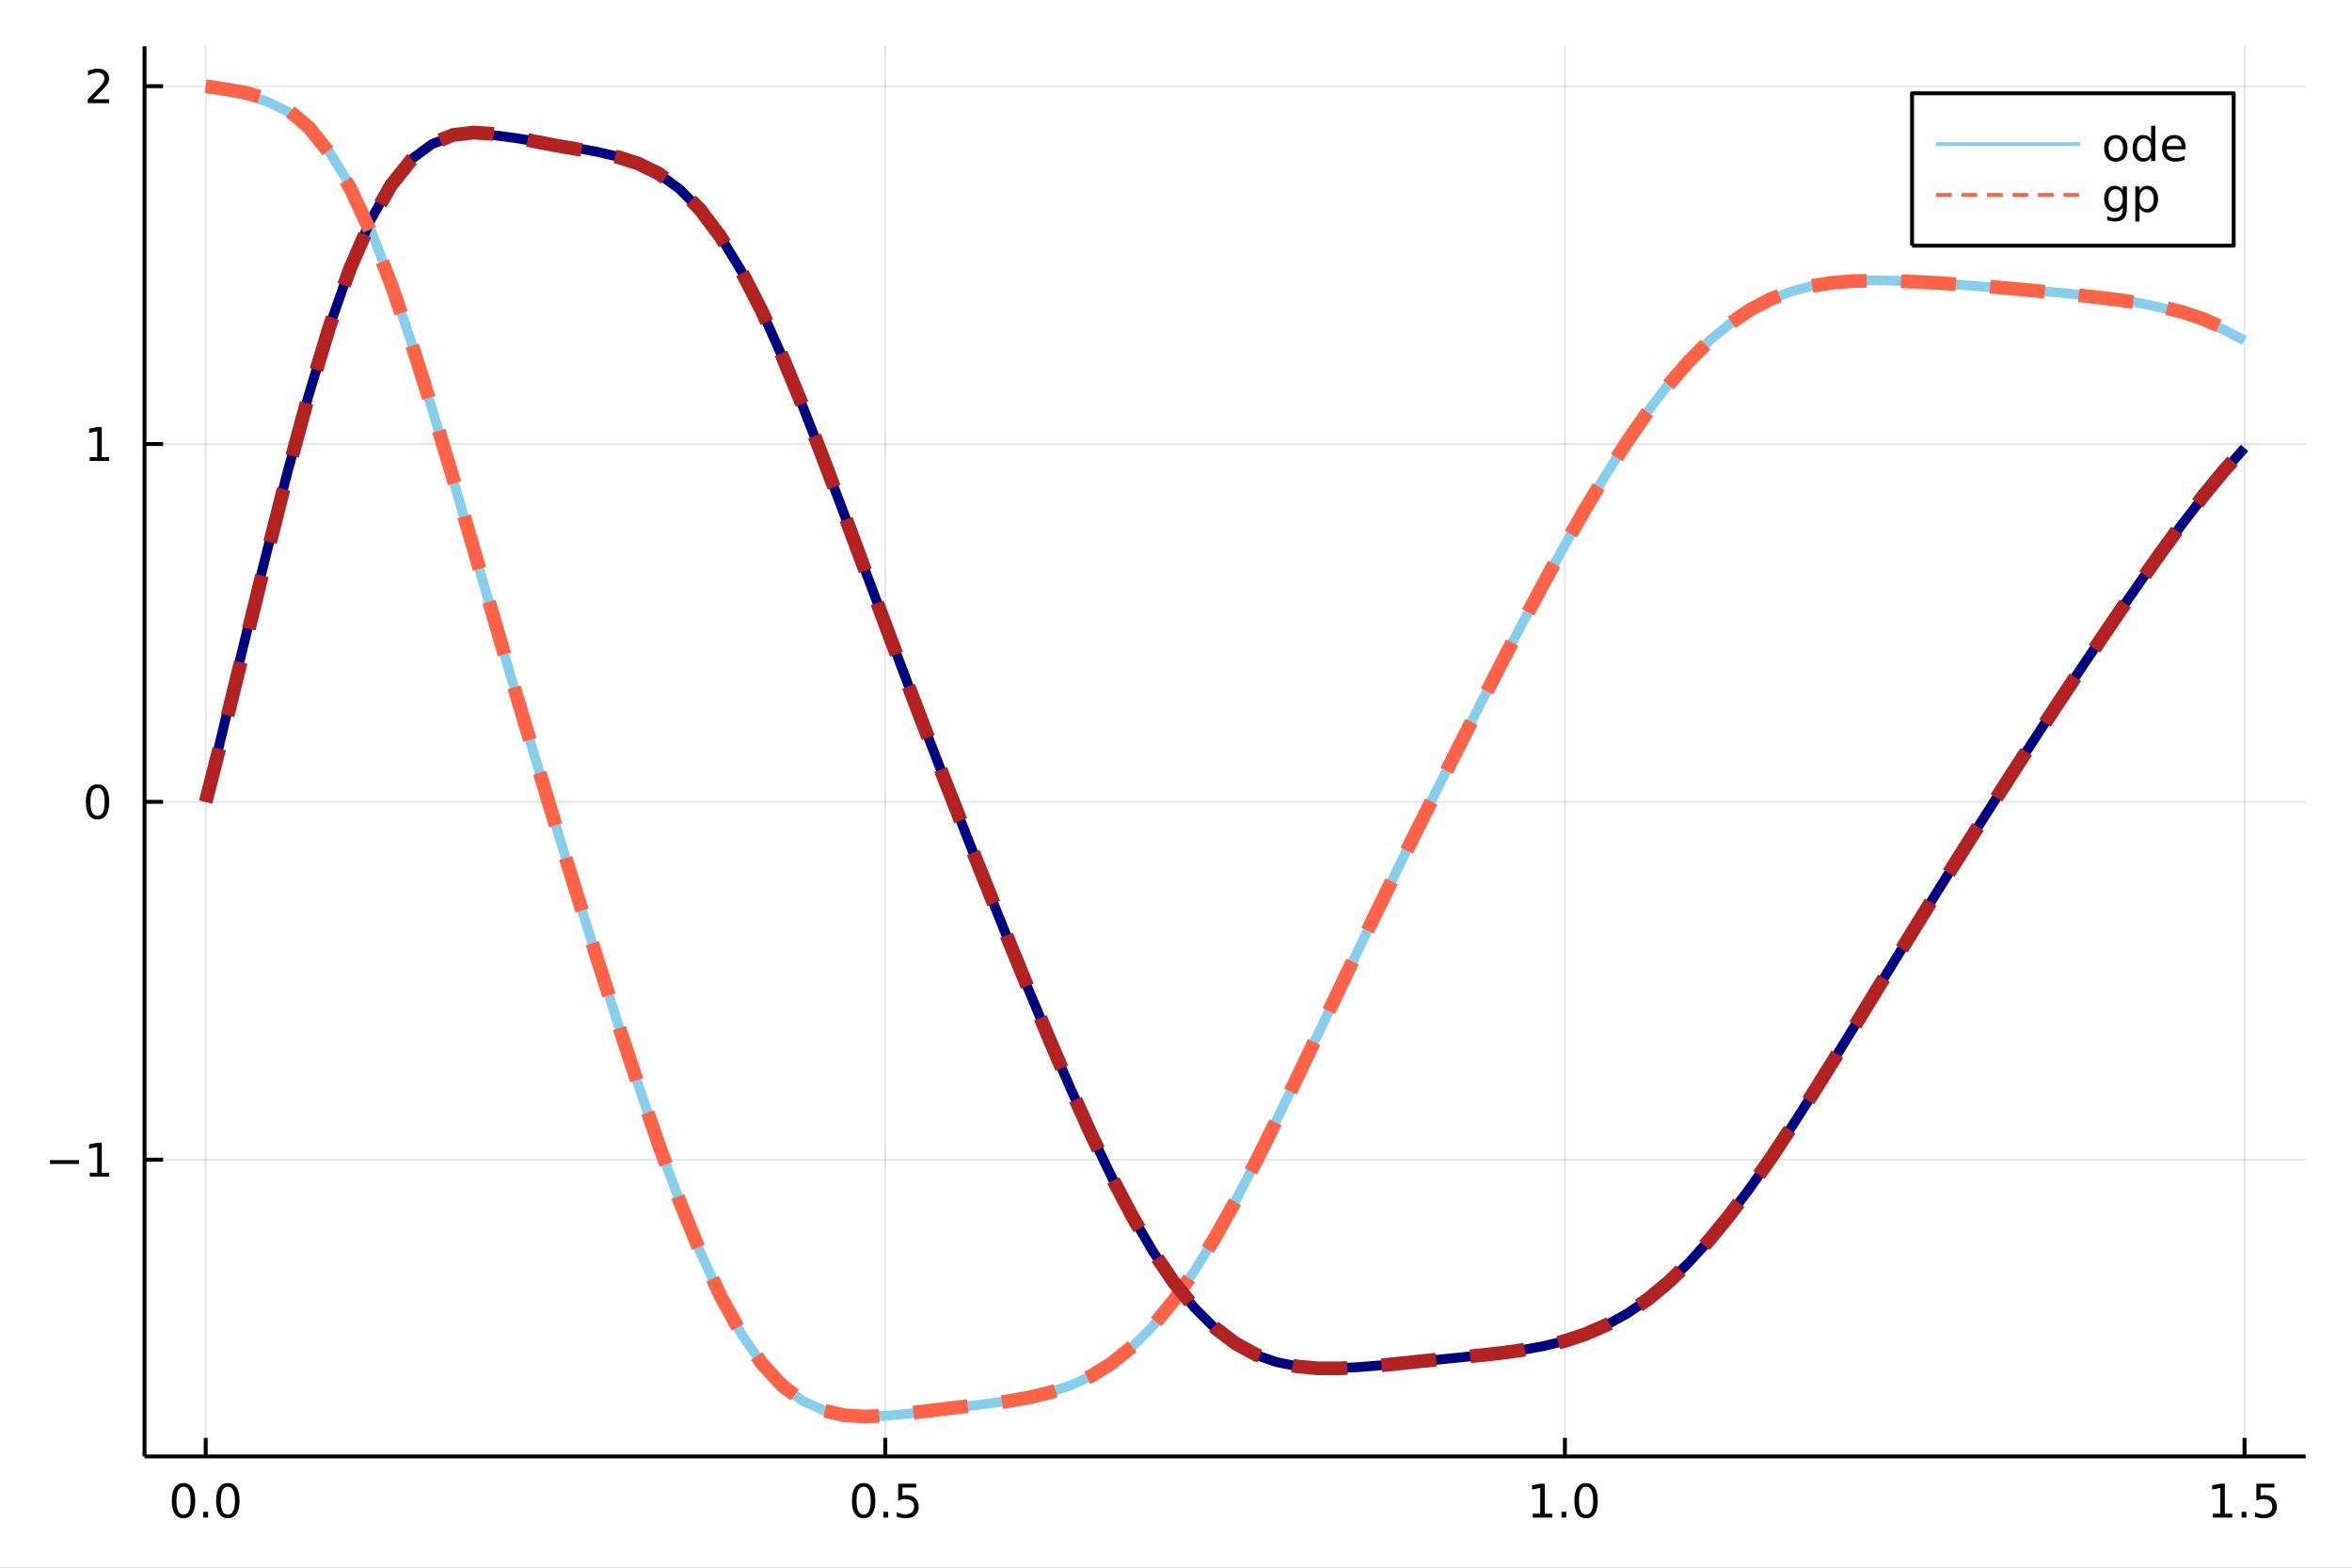 <?xml version="1.0" encoding="utf-8"?>
<svg xmlns="http://www.w3.org/2000/svg" xmlns:xlink="http://www.w3.org/1999/xlink" width="600" height="400" viewBox="0 0 2400 1600">
<rect x="0" y="0" width="2400" height="1600" fill="#808080" stroke="none"/>
<defs>
  <clipPath id="clip350">
    <rect x="0" y="0" width="2400" height="1600"/>
  </clipPath>
</defs>
<path clip-path="url(#clip350)" d="
M0 1600 L2400 1600 L2400 0 L0 0  Z
  " fill="#ffffff" fill-rule="evenodd" fill-opacity="1"/>
<defs>
  <clipPath id="clip351">
    <rect x="480" y="0" width="1681" height="1600"/>
  </clipPath>
</defs>
<path clip-path="url(#clip350)" d="
M147.478 1486.45 L2352.76 1486.45 L2352.76 47.244 L147.478 47.244  Z
  " fill="#ffffff" fill-rule="evenodd" fill-opacity="1"/>
<defs>
  <clipPath id="clip352">
    <rect x="147" y="47" width="2206" height="1440"/>
  </clipPath>
</defs>
<polyline clip-path="url(#clip352)" style="stroke:#000000; stroke-linecap:butt; stroke-linejoin:round; stroke-width:2; stroke-opacity:0.1; fill:none" points="
  209.891,1486.45 209.891,47.244 
  "/>
<polyline clip-path="url(#clip352)" style="stroke:#000000; stroke-linecap:butt; stroke-linejoin:round; stroke-width:2; stroke-opacity:0.1; fill:none" points="
  903.375,1486.45 903.375,47.244 
  "/>
<polyline clip-path="url(#clip352)" style="stroke:#000000; stroke-linecap:butt; stroke-linejoin:round; stroke-width:2; stroke-opacity:0.1; fill:none" points="
  1596.86,1486.45 1596.86,47.244 
  "/>
<polyline clip-path="url(#clip352)" style="stroke:#000000; stroke-linecap:butt; stroke-linejoin:round; stroke-width:2; stroke-opacity:0.1; fill:none" points="
  2290.34,1486.45 2290.34,47.244 
  "/>
<polyline clip-path="url(#clip350)" style="stroke:#000000; stroke-linecap:butt; stroke-linejoin:round; stroke-width:4; stroke-opacity:1; fill:none" points="
  147.478,1486.45 2352.76,1486.45 
  "/>
<polyline clip-path="url(#clip350)" style="stroke:#000000; stroke-linecap:butt; stroke-linejoin:round; stroke-width:4; stroke-opacity:1; fill:none" points="
  209.891,1486.45 209.891,1467.55 
  "/>
<polyline clip-path="url(#clip350)" style="stroke:#000000; stroke-linecap:butt; stroke-linejoin:round; stroke-width:4; stroke-opacity:1; fill:none" points="
  903.375,1486.45 903.375,1467.55 
  "/>
<polyline clip-path="url(#clip350)" style="stroke:#000000; stroke-linecap:butt; stroke-linejoin:round; stroke-width:4; stroke-opacity:1; fill:none" points="
  1596.86,1486.45 1596.86,1467.55 
  "/>
<polyline clip-path="url(#clip350)" style="stroke:#000000; stroke-linecap:butt; stroke-linejoin:round; stroke-width:4; stroke-opacity:1; fill:none" points="
  2290.34,1486.45 2290.34,1467.55 
  "/>
<path clip-path="url(#clip350)" d="M187.276 1517.37 Q183.665 1517.37 181.836 1520.93 Q180.03 1524.47 180.03 1531.6 Q180.03 1538.71 181.836 1542.27 Q183.665 1545.82 187.276 1545.82 Q190.91 1545.82 192.716 1542.27 Q194.544 1538.71 194.544 1531.6 Q194.544 1524.47 192.716 1520.93 Q190.91 1517.37 187.276 1517.37 M187.276 1513.66 Q193.086 1513.66 196.142 1518.27 Q199.22 1522.85 199.22 1531.6 Q199.22 1540.33 196.142 1544.94 Q193.086 1549.52 187.276 1549.52 Q181.466 1549.52 178.387 1544.94 Q175.331 1540.33 175.331 1531.6 Q175.331 1522.85 178.387 1518.27 Q181.466 1513.66 187.276 1513.66 Z" fill="#000000" fill-rule="evenodd" fill-opacity="1" /><path clip-path="url(#clip350)" d="M207.438 1542.97 L212.322 1542.97 L212.322 1548.85 L207.438 1548.85 L207.438 1542.97 Z" fill="#000000" fill-rule="evenodd" fill-opacity="1" /><path clip-path="url(#clip350)" d="M232.507 1517.37 Q228.896 1517.37 227.067 1520.93 Q225.262 1524.47 225.262 1531.6 Q225.262 1538.71 227.067 1542.27 Q228.896 1545.82 232.507 1545.82 Q236.141 1545.82 237.947 1542.27 Q239.776 1538.71 239.776 1531.6 Q239.776 1524.47 237.947 1520.93 Q236.141 1517.37 232.507 1517.37 M232.507 1513.66 Q238.317 1513.66 241.373 1518.27 Q244.451 1522.85 244.451 1531.6 Q244.451 1540.33 241.373 1544.94 Q238.317 1549.52 232.507 1549.52 Q226.697 1549.52 223.618 1544.94 Q220.563 1540.33 220.563 1531.6 Q220.563 1522.85 223.618 1518.27 Q226.697 1513.66 232.507 1513.66 Z" fill="#000000" fill-rule="evenodd" fill-opacity="1" /><path clip-path="url(#clip350)" d="M881.257 1517.37 Q877.646 1517.37 875.817 1520.93 Q874.012 1524.47 874.012 1531.6 Q874.012 1538.71 875.817 1542.27 Q877.646 1545.82 881.257 1545.82 Q884.891 1545.82 886.697 1542.27 Q888.526 1538.71 888.526 1531.6 Q888.526 1524.47 886.697 1520.93 Q884.891 1517.37 881.257 1517.37 M881.257 1513.66 Q887.067 1513.66 890.123 1518.27 Q893.202 1522.85 893.202 1531.6 Q893.202 1540.33 890.123 1544.94 Q887.067 1549.52 881.257 1549.52 Q875.447 1549.52 872.368 1544.94 Q869.313 1540.33 869.313 1531.6 Q869.313 1522.85 872.368 1518.27 Q875.447 1513.66 881.257 1513.66 Z" fill="#000000" fill-rule="evenodd" fill-opacity="1" /><path clip-path="url(#clip350)" d="M901.419 1542.97 L906.303 1542.97 L906.303 1548.85 L901.419 1548.85 L901.419 1542.97 Z" fill="#000000" fill-rule="evenodd" fill-opacity="1" /><path clip-path="url(#clip350)" d="M916.535 1514.29 L934.891 1514.29 L934.891 1518.22 L920.817 1518.22 L920.817 1526.7 Q921.836 1526.35 922.854 1526.19 Q923.873 1526 924.891 1526 Q930.678 1526 934.058 1529.17 Q937.437 1532.34 937.437 1537.76 Q937.437 1543.34 933.965 1546.44 Q930.493 1549.52 924.174 1549.52 Q921.998 1549.52 919.729 1549.15 Q917.484 1548.78 915.076 1548.04 L915.076 1543.34 Q917.16 1544.47 919.382 1545.03 Q921.604 1545.58 924.081 1545.58 Q928.086 1545.58 930.424 1543.48 Q932.762 1541.37 932.762 1537.76 Q932.762 1534.15 930.424 1532.04 Q928.086 1529.94 924.081 1529.94 Q922.206 1529.94 920.331 1530.35 Q918.479 1530.77 916.535 1531.65 L916.535 1514.29 Z" fill="#000000" fill-rule="evenodd" fill-opacity="1" /><path clip-path="url(#clip350)" d="M1564.01 1544.91 L1571.65 1544.91 L1571.65 1518.55 L1563.34 1520.21 L1563.34 1515.95 L1571.6 1514.29 L1576.28 1514.29 L1576.28 1544.91 L1583.92 1544.91 L1583.92 1548.85 L1564.01 1548.85 L1564.01 1544.91 Z" fill="#000000" fill-rule="evenodd" fill-opacity="1" /><path clip-path="url(#clip350)" d="M1593.36 1542.97 L1598.25 1542.97 L1598.25 1548.85 L1593.36 1548.85 L1593.36 1542.97 Z" fill="#000000" fill-rule="evenodd" fill-opacity="1" /><path clip-path="url(#clip350)" d="M1618.43 1517.37 Q1614.82 1517.37 1612.99 1520.93 Q1611.19 1524.47 1611.19 1531.6 Q1611.19 1538.71 1612.99 1542.27 Q1614.82 1545.82 1618.43 1545.82 Q1622.07 1545.82 1623.87 1542.27 Q1625.7 1538.71 1625.7 1531.6 Q1625.7 1524.47 1623.87 1520.93 Q1622.07 1517.37 1618.43 1517.37 M1618.43 1513.66 Q1624.24 1513.66 1627.3 1518.27 Q1630.38 1522.85 1630.38 1531.6 Q1630.38 1540.33 1627.3 1544.94 Q1624.24 1549.52 1618.43 1549.52 Q1612.62 1549.52 1609.54 1544.94 Q1606.49 1540.33 1606.49 1531.6 Q1606.49 1522.85 1609.54 1518.27 Q1612.62 1513.66 1618.43 1513.66 Z" fill="#000000" fill-rule="evenodd" fill-opacity="1" /><path clip-path="url(#clip350)" d="M2257.99 1544.91 L2265.63 1544.91 L2265.63 1518.55 L2257.32 1520.21 L2257.32 1515.95 L2265.59 1514.29 L2270.26 1514.29 L2270.26 1544.91 L2277.9 1544.91 L2277.9 1548.85 L2257.99 1548.85 L2257.99 1544.91 Z" fill="#000000" fill-rule="evenodd" fill-opacity="1" /><path clip-path="url(#clip350)" d="M2287.34 1542.97 L2292.23 1542.97 L2292.23 1548.85 L2287.34 1548.85 L2287.34 1542.97 Z" fill="#000000" fill-rule="evenodd" fill-opacity="1" /><path clip-path="url(#clip350)" d="M2302.46 1514.29 L2320.82 1514.29 L2320.82 1518.22 L2306.74 1518.22 L2306.74 1526.7 Q2307.76 1526.35 2308.78 1526.19 Q2309.8 1526 2310.82 1526 Q2316.6 1526 2319.98 1529.17 Q2323.36 1532.34 2323.36 1537.76 Q2323.36 1543.34 2319.89 1546.44 Q2316.42 1549.52 2310.1 1549.52 Q2307.92 1549.52 2305.65 1549.15 Q2303.41 1548.78 2301 1548.04 L2301 1543.34 Q2303.09 1544.47 2305.31 1545.03 Q2307.53 1545.58 2310.01 1545.58 Q2314.01 1545.58 2316.35 1543.48 Q2318.69 1541.37 2318.69 1537.76 Q2318.69 1534.15 2316.35 1532.04 Q2314.01 1529.94 2310.01 1529.94 Q2308.13 1529.94 2306.26 1530.35 Q2304.4 1530.77 2302.46 1531.65 L2302.46 1514.29 Z" fill="#000000" fill-rule="evenodd" fill-opacity="1" /><polyline clip-path="url(#clip352)" style="stroke:#000000; stroke-linecap:butt; stroke-linejoin:round; stroke-width:2; stroke-opacity:0.1; fill:none" points="
  147.478,1183.58 2352.76,1183.58 
  "/>
<polyline clip-path="url(#clip352)" style="stroke:#000000; stroke-linecap:butt; stroke-linejoin:round; stroke-width:2; stroke-opacity:0.1; fill:none" points="
  147.478,818.38 2352.76,818.38 
  "/>
<polyline clip-path="url(#clip352)" style="stroke:#000000; stroke-linecap:butt; stroke-linejoin:round; stroke-width:2; stroke-opacity:0.1; fill:none" points="
  147.478,453.178 2352.76,453.178 
  "/>
<polyline clip-path="url(#clip352)" style="stroke:#000000; stroke-linecap:butt; stroke-linejoin:round; stroke-width:2; stroke-opacity:0.1; fill:none" points="
  147.478,87.976 2352.76,87.976 
  "/>
<polyline clip-path="url(#clip350)" style="stroke:#000000; stroke-linecap:butt; stroke-linejoin:round; stroke-width:4; stroke-opacity:1; fill:none" points="
  147.478,1486.45 147.478,47.244 
  "/>
<polyline clip-path="url(#clip350)" style="stroke:#000000; stroke-linecap:butt; stroke-linejoin:round; stroke-width:4; stroke-opacity:1; fill:none" points="
  147.478,1183.58 166.376,1183.58 
  "/>
<polyline clip-path="url(#clip350)" style="stroke:#000000; stroke-linecap:butt; stroke-linejoin:round; stroke-width:4; stroke-opacity:1; fill:none" points="
  147.478,818.38 166.376,818.38 
  "/>
<polyline clip-path="url(#clip350)" style="stroke:#000000; stroke-linecap:butt; stroke-linejoin:round; stroke-width:4; stroke-opacity:1; fill:none" points="
  147.478,453.178 166.376,453.178 
  "/>
<polyline clip-path="url(#clip350)" style="stroke:#000000; stroke-linecap:butt; stroke-linejoin:round; stroke-width:4; stroke-opacity:1; fill:none" points="
  147.478,87.976 166.376,87.976 
  "/>
<path clip-path="url(#clip350)" d="M50.992 1184.03 L80.668 1184.03 L80.668 1187.97 L50.992 1187.97 L50.992 1184.03 Z" fill="#000000" fill-rule="evenodd" fill-opacity="1" /><path clip-path="url(#clip350)" d="M91.571 1196.93 L99.21 1196.93 L99.21 1170.56 L90.899 1172.23 L90.899 1167.97 L99.163 1166.3 L103.839 1166.3 L103.839 1196.93 L111.478 1196.93 L111.478 1200.86 L91.571 1200.86 L91.571 1196.93 Z" fill="#000000" fill-rule="evenodd" fill-opacity="1" /><path clip-path="url(#clip350)" d="M99.534 804.178 Q95.922 804.178 94.094 807.743 Q92.288 811.285 92.288 818.414 Q92.288 825.521 94.094 829.086 Q95.922 832.627 99.534 832.627 Q103.168 832.627 104.973 829.086 Q106.802 825.521 106.802 818.414 Q106.802 811.285 104.973 807.743 Q103.168 804.178 99.534 804.178 M99.534 800.475 Q105.344 800.475 108.399 805.081 Q111.478 809.664 111.478 818.414 Q111.478 827.141 108.399 831.748 Q105.344 836.331 99.534 836.331 Q93.723 836.331 90.645 831.748 Q87.589 827.141 87.589 818.414 Q87.589 809.664 90.645 805.081 Q93.723 800.475 99.534 800.475 Z" fill="#000000" fill-rule="evenodd" fill-opacity="1" /><path clip-path="url(#clip350)" d="M91.571 466.523 L99.21 466.523 L99.21 440.157 L90.899 441.824 L90.899 437.565 L99.163 435.898 L103.839 435.898 L103.839 466.523 L111.478 466.523 L111.478 470.458 L91.571 470.458 L91.571 466.523 Z" fill="#000000" fill-rule="evenodd" fill-opacity="1" /><path clip-path="url(#clip350)" d="M95.159 101.321 L111.478 101.321 L111.478 105.256 L89.534 105.256 L89.534 101.321 Q92.196 98.567 96.779 93.937 Q101.385 89.284 102.566 87.942 Q104.811 85.418 105.691 83.682 Q106.594 81.923 106.594 80.233 Q106.594 77.479 104.649 75.743 Q102.728 74.006 99.626 74.006 Q97.427 74.006 94.973 74.77 Q92.543 75.534 89.765 77.085 L89.765 72.363 Q92.589 71.229 95.043 70.65 Q97.496 70.071 99.534 70.071 Q104.904 70.071 108.098 72.757 Q111.293 75.442 111.293 79.932 Q111.293 82.062 110.483 83.983 Q109.696 85.881 107.589 88.474 Q107.01 89.145 103.909 92.363 Q100.807 95.557 95.159 101.321 Z" fill="#000000" fill-rule="evenodd" fill-opacity="1" /><polyline clip-path="url(#clip352)" style="stroke:#87ceeb; stroke-linecap:butt; stroke-linejoin:round; stroke-width:10; stroke-opacity:1; fill:none" points="
  209.891,87.976 230.906,92.402 251.921,97.271 272.935,103.852 293.95,114.075 314.965,130.248 335.979,154.649 356.994,188.935 378.009,233.649 399.023,288.027 
  420.038,350.22 441.053,417.814 462.067,488.518 483.082,560.442 504.097,632.353 525.111,703.543 546.126,773.715 567.141,842.825 588.155,910.881 609.17,977.805 
  630.185,1043.39 651.199,1107.11 672.214,1168.12 693.229,1225.33 714.243,1277.35 735.258,1322.9 756.272,1361.12 777.287,1391.61 798.302,1414.37 819.316,1429.88 
  840.331,1439.36 861.346,1444.21 882.36,1445.72 903.375,1445.02 924.39,1443.08 945.404,1440.55 966.419,1437.85 987.434,1435.17 1008.45,1432.47 1029.46,1429.49 
  1050.48,1425.83 1071.49,1420.88 1092.51,1413.96 1113.52,1404.39 1134.54,1391.41 1155.55,1374.47 1176.57,1353.22 1197.58,1327.51 1218.59,1297.43 1239.61,1263.29 
  1260.62,1225.64 1281.64,1185.26 1302.65,1143.06 1323.67,1099.75 1344.68,1055.88 1365.7,1011.89 1386.71,968.067 1407.73,924.605 1428.74,881.588 1449.76,839.022 
  1470.77,796.913 1491.79,755.277 1512.8,714.145 1533.81,673.556 1554.83,633.564 1575.84,594.311 1596.86,556.086 1617.87,519.217 1638.89,484.059 1659.9,451.001 
  1680.92,420.458 1701.93,392.89 1722.95,368.699 1743.96,347.945 1764.98,330.587 1785.99,316.514 1807.01,305.544 1828.02,297.423 1849.03,291.828 1870.05,288.364 
  1891.06,286.582 1912.08,286.066 1933.09,286.457 1954.11,287.457 1975.12,288.828 1996.14,290.392 2017.15,292.032 2038.17,293.673 2059.18,295.306 2080.2,296.969 
  2101.21,298.735 2122.23,300.715 2143.24,303.056 2164.25,305.945 2185.27,309.604 2206.28,314.261 2227.3,320.135 2248.31,327.498 2269.33,336.57 2290.34,347.508 
  
  "/>
<polyline clip-path="url(#clip352)" style="stroke:#000080; stroke-linecap:butt; stroke-linejoin:round; stroke-width:10; stroke-opacity:1; fill:none" points="
  209.891,818.38 230.906,730.647 251.921,644.584 272.935,560.59 293.95,479.638 314.965,403.369 335.979,333.987 356.994,273.837 378.009,224.825 399.023,187.815 
  420.038,162.382 441.053,146.936 462.067,139.258 483.082,136.989 504.097,138.031 525.111,140.77 546.126,144.139 567.141,147.593 588.155,151.06 609.17,154.891 
  630.185,159.824 651.199,166.942 672.214,177.51 693.229,192.803 714.243,213.969 735.258,241.706 756.272,276.285 777.287,317.409 798.302,364.209 819.316,415.274 
  840.331,469.157 861.346,524.664 882.36,580.843 903.375,637 924.39,692.703 945.404,747.783 966.419,802.174 987.434,855.84 1008.45,908.774 1029.46,960.987 
  1050.48,1012.35 1071.49,1062.56 1092.51,1111.22 1113.52,1157.78 1134.54,1201.54 1155.55,1241.63 1176.57,1277.4 1197.58,1308.43 1218.59,1334.47 1239.61,1355.47 
  1260.62,1371.51 1281.64,1382.87 1302.65,1390.2 1323.67,1394.39 1344.68,1396.2 1365.7,1396.3 1386.71,1395.27 1407.73,1393.58 1428.74,1391.58 1449.76,1389.46 
  1470.77,1387.34 1491.79,1385.23 1512.8,1383.05 1533.81,1380.59 1554.83,1377.56 1575.84,1373.67 1596.86,1368.48 1617.87,1361.54 1638.89,1352.48 1659.9,1340.93 
  1680.92,1326.62 1701.93,1309.3 1722.95,1288.99 1743.96,1265.86 1764.98,1240.15 1785.99,1212.11 1807.01,1182.07 1828.02,1150.36 1849.03,1117.39 1870.05,1083.6 
  1891.06,1049.41 1912.08,1015.07 1933.09,980.75 1954.11,946.599 1975.12,912.705 1996.14,879.114 2017.15,845.831 2038.17,812.863 2059.18,780.195 2080.2,747.823 
  2101.21,715.768 2122.23,684.071 2143.24,652.799 2164.25,622.039 2185.27,591.902 2206.28,562.523 2227.3,534.116 2248.31,506.931 2269.33,481.201 2290.34,457.142 
  
  "/>
<polyline clip-path="url(#clip352)" style="stroke:#ff6347; stroke-linecap:butt; stroke-linejoin:round; stroke-width:14; stroke-opacity:1; fill:none" stroke-dasharray="56, 35" points="
  209.891,87.983 230.906,91.175 251.921,94.882 272.935,101.121 293.95,112.09 314.965,129.842 335.979,155.982 356.994,191.426 378.009,236.284 399.023,289.858 
  420.038,350.788 441.053,417.278 462.067,487.386 483.082,559.302 504.097,631.572 525.111,703.215 546.126,773.73 567.141,842.989 588.155,911.054 609.17,977.958 
  630.185,1043.52 651.199,1107.23 672.214,1168.21 693.229,1225.29 714.243,1277.19 735.258,1322.73 756.272,1360.98 777.287,1391.48 798.302,1414.3 819.316,1430.02 
  840.331,1439.63 861.346,1444.42 882.36,1445.71 903.375,1444.78 924.39,1442.67 945.404,1440.13 966.419,1437.58 987.434,1435.14 1008.45,1432.68 1029.46,1429.87 
  1050.48,1426.22 1071.49,1421.15 1092.51,1414.05 1113.52,1404.25 1134.54,1391.14 1155.55,1374.18 1176.57,1352.99 1197.58,1327.38 1218.59,1297.41 1239.61,1263.39 
  1260.62,1225.87 1281.64,1185.54 1302.65,1143.21 1323.67,1099.66 1344.68,1055.57 1365.7,1011.47 1386.71,967.705 1407.73,924.424 1428.74,881.647 1449.76,839.313 
  1470.77,797.342 1491.79,755.689 1512.8,714.376 1533.81,673.51 1554.83,633.273 1575.84,593.909 1596.86,555.706 1617.87,518.978 1638.89,484.056 1659.9,451.278 
  1680.92,420.98 1701.93,393.486 1722.95,369.079 1743.96,347.98 1764.98,330.311 1785.99,316.066 1807.01,305.1 1828.02,297.129 1849.03,291.755 1870.05,288.504 
  1891.06,286.883 1912.08,286.428 1933.09,286.752 1954.11,287.568 1975.12,288.692 1996.14,290.031 2017.15,291.551 2038.17,293.245 2059.18,295.105 2080.2,297.11 
  2101.21,299.23 2122.23,301.448 2143.24,303.797 2164.25,306.392 2185.27,309.464 2206.28,313.366 2227.3,318.567 2248.31,325.617 2269.33,335.087 2290.34,347.508 
  
  "/>
<polyline clip-path="url(#clip352)" style="stroke:#b22222; stroke-linecap:butt; stroke-linejoin:round; stroke-width:14; stroke-opacity:1; fill:none" stroke-dasharray="56, 35" points="
  209.891,818.379 230.906,735.86 251.921,650.11 272.935,564.134 293.95,480.97 314.965,403.465 335.979,334.055 356.994,274.58 378.009,226.146 399.023,189.059 
  420.038,162.838 441.053,146.311 462.067,137.781 483.082,135.254 504.097,136.683 525.111,140.22 546.126,144.433 567.141,148.456 588.155,152.066 609.17,155.664 
  630.185,160.175 651.199,166.877 672.214,177.191 693.229,192.457 714.243,213.732 735.258,241.641 756.272,276.299 777.287,317.31 798.302,363.838 819.316,414.741 
  840.331,468.733 861.346,524.55 882.36,581.092 903.375,637.529 924.39,693.337 945.404,748.283 966.419,802.359 987.434,855.684 1008.45,908.392 1029.46,960.525 
  1050.48,1011.96 1071.49,1062.39 1092.51,1111.28 1113.52,1157.97 1134.54,1201.71 1155.55,1241.77 1176.57,1277.5 1197.58,1308.42 1218.59,1334.29 1239.61,1355.09 
  1260.62,1371.03 1281.64,1382.53 1302.65,1390.16 1323.67,1394.59 1344.68,1396.51 1365.7,1396.6 1386.71,1395.47 1407.73,1393.64 1428.74,1391.49 1449.76,1389.29 
  1470.77,1387.16 1491.79,1385.1 1512.8,1382.99 1533.81,1380.62 1554.83,1377.68 1575.84,1373.8 1596.86,1368.58 1617.87,1361.6 1638.89,1352.46 1659.9,1340.84 
  1680.92,1326.46 1701.93,1309.17 1722.95,1288.94 1743.96,1265.85 1764.98,1240.12 1785.99,1212.02 1807.01,1181.93 1828.02,1150.25 1849.03,1117.38 1870.05,1083.7 
  1891.06,1049.55 1912.08,1015.19 1933.09,980.825 1954.11,946.616 1975.12,912.656 1996.14,879.005 2017.15,845.696 2038.17,812.741 2059.18,780.139 2080.2,747.881 
  2101.21,715.955 2122.23,684.355 2143.24,653.093 2164.25,622.219 2185.27,591.837 2206.28,562.129 2227.3,533.373 2248.31,505.951 2269.33,480.35 2290.34,457.143 
  
  "/>
<path clip-path="url(#clip350)" d="
M1951.09 250.738 L2279.25 250.738 L2279.25 95.218 L1951.09 95.218  Z
  " fill="#ffffff" fill-rule="evenodd" fill-opacity="1"/>
<polyline clip-path="url(#clip350)" style="stroke:#000000; stroke-linecap:butt; stroke-linejoin:round; stroke-width:4; stroke-opacity:1; fill:none" points="
  1951.09,250.738 2279.25,250.738 2279.25,95.218 1951.09,95.218 1951.09,250.738 
  "/>
<polyline clip-path="url(#clip350)" style="stroke:#87ceeb; stroke-linecap:butt; stroke-linejoin:round; stroke-width:4; stroke-opacity:1; fill:none" points="
  1975.59,147.058 2122.61,147.058 
  "/>
<path clip-path="url(#clip350)" d="M2159.01 141.398 Q2155.59 141.398 2153.6 144.083 Q2151.61 146.745 2151.61 151.398 Q2151.61 156.051 2153.57 158.736 Q2155.56 161.398 2159.01 161.398 Q2162.42 161.398 2164.41 158.713 Q2166.4 156.027 2166.4 151.398 Q2166.4 146.791 2164.41 144.106 Q2162.42 141.398 2159.01 141.398 M2159.01 137.787 Q2164.57 137.787 2167.74 141.398 Q2170.91 145.009 2170.91 151.398 Q2170.91 157.764 2167.74 161.398 Q2164.57 165.009 2159.01 165.009 Q2153.44 165.009 2150.26 161.398 Q2147.12 157.764 2147.12 151.398 Q2147.12 145.009 2150.26 141.398 Q2153.44 137.787 2159.01 137.787 Z" fill="#000000" fill-rule="evenodd" fill-opacity="1" /><path clip-path="url(#clip350)" d="M2195.03 142.347 L2195.03 128.319 L2199.29 128.319 L2199.29 164.338 L2195.03 164.338 L2195.03 160.449 Q2193.69 162.763 2191.63 163.898 Q2189.59 165.009 2186.72 165.009 Q2182.02 165.009 2179.06 161.259 Q2176.12 157.509 2176.12 151.398 Q2176.12 145.287 2179.06 141.537 Q2182.02 137.787 2186.72 137.787 Q2189.59 137.787 2191.63 138.921 Q2193.69 140.032 2195.03 142.347 M2180.52 151.398 Q2180.52 156.097 2182.44 158.782 Q2184.38 161.444 2187.76 161.444 Q2191.14 161.444 2193.09 158.782 Q2195.03 156.097 2195.03 151.398 Q2195.03 146.699 2193.09 144.037 Q2191.14 141.352 2187.76 141.352 Q2184.38 141.352 2182.44 144.037 Q2180.52 146.699 2180.52 151.398 Z" fill="#000000" fill-rule="evenodd" fill-opacity="1" /><path clip-path="url(#clip350)" d="M2230.24 150.31 L2230.24 152.393 L2210.66 152.393 Q2210.94 156.791 2213.3 159.106 Q2215.68 161.398 2219.92 161.398 Q2222.37 161.398 2224.66 160.796 Q2226.98 160.194 2229.25 158.99 L2229.25 163.018 Q2226.95 163.99 2224.55 164.5 Q2222.14 165.009 2219.66 165.009 Q2213.46 165.009 2209.82 161.398 Q2206.21 157.787 2206.21 151.629 Q2206.21 145.264 2209.64 141.537 Q2213.09 137.787 2218.92 137.787 Q2224.15 137.787 2227.18 141.166 Q2230.24 144.523 2230.24 150.31 M2225.98 149.06 Q2225.93 145.565 2224.01 143.481 Q2222.12 141.398 2218.97 141.398 Q2215.4 141.398 2213.25 143.412 Q2211.12 145.426 2210.8 149.083 L2225.98 149.06 Z" fill="#000000" fill-rule="evenodd" fill-opacity="1" /><polyline clip-path="url(#clip350)" style="stroke:#ff6347; stroke-linecap:butt; stroke-linejoin:round; stroke-width:4; stroke-opacity:1; fill:none" stroke-dasharray="16, 10" points="
  1975.59,198.898 2122.61,198.898 
  "/>
<path clip-path="url(#clip350)" d="M2166.03 202.914 Q2166.03 198.284 2164.11 195.738 Q2162.21 193.192 2158.76 193.192 Q2155.33 193.192 2153.41 195.738 Q2151.51 198.284 2151.51 202.914 Q2151.51 207.52 2153.41 210.066 Q2155.33 212.613 2158.76 212.613 Q2162.21 212.613 2164.11 210.066 Q2166.03 207.52 2166.03 202.914 M2170.29 212.96 Q2170.29 219.58 2167.35 222.798 Q2164.41 226.039 2158.34 226.039 Q2156.1 226.039 2154.11 225.691 Q2152.12 225.367 2150.24 224.673 L2150.24 220.529 Q2152.12 221.548 2153.94 222.034 Q2155.77 222.52 2157.67 222.52 Q2161.86 222.52 2163.94 220.321 Q2166.03 218.145 2166.03 213.724 L2166.03 211.617 Q2164.71 213.909 2162.65 215.043 Q2160.59 216.178 2157.72 216.178 Q2152.95 216.178 2150.03 212.543 Q2147.12 208.909 2147.12 202.914 Q2147.12 196.895 2150.03 193.261 Q2152.95 189.627 2157.72 189.627 Q2160.59 189.627 2162.65 190.761 Q2164.71 191.895 2166.03 194.187 L2166.03 190.252 L2170.29 190.252 L2170.29 212.96 Z" fill="#000000" fill-rule="evenodd" fill-opacity="1" /><path clip-path="url(#clip350)" d="M2183.18 212.289 L2183.18 226.039 L2178.9 226.039 L2178.9 190.252 L2183.18 190.252 L2183.18 194.187 Q2184.52 191.872 2186.56 190.761 Q2188.62 189.627 2191.47 189.627 Q2196.19 189.627 2199.13 193.377 Q2202.09 197.127 2202.09 203.238 Q2202.09 209.349 2199.13 213.099 Q2196.19 216.849 2191.47 216.849 Q2188.62 216.849 2186.56 215.738 Q2184.52 214.603 2183.18 212.289 M2197.67 203.238 Q2197.67 198.539 2195.73 195.877 Q2193.81 193.192 2190.43 193.192 Q2187.05 193.192 2185.1 195.877 Q2183.18 198.539 2183.18 203.238 Q2183.18 207.937 2185.1 210.622 Q2187.05 213.284 2190.43 213.284 Q2193.81 213.284 2195.73 210.622 Q2197.67 207.937 2197.67 203.238 Z" fill="#000000" fill-rule="evenodd" fill-opacity="1" /></svg>
